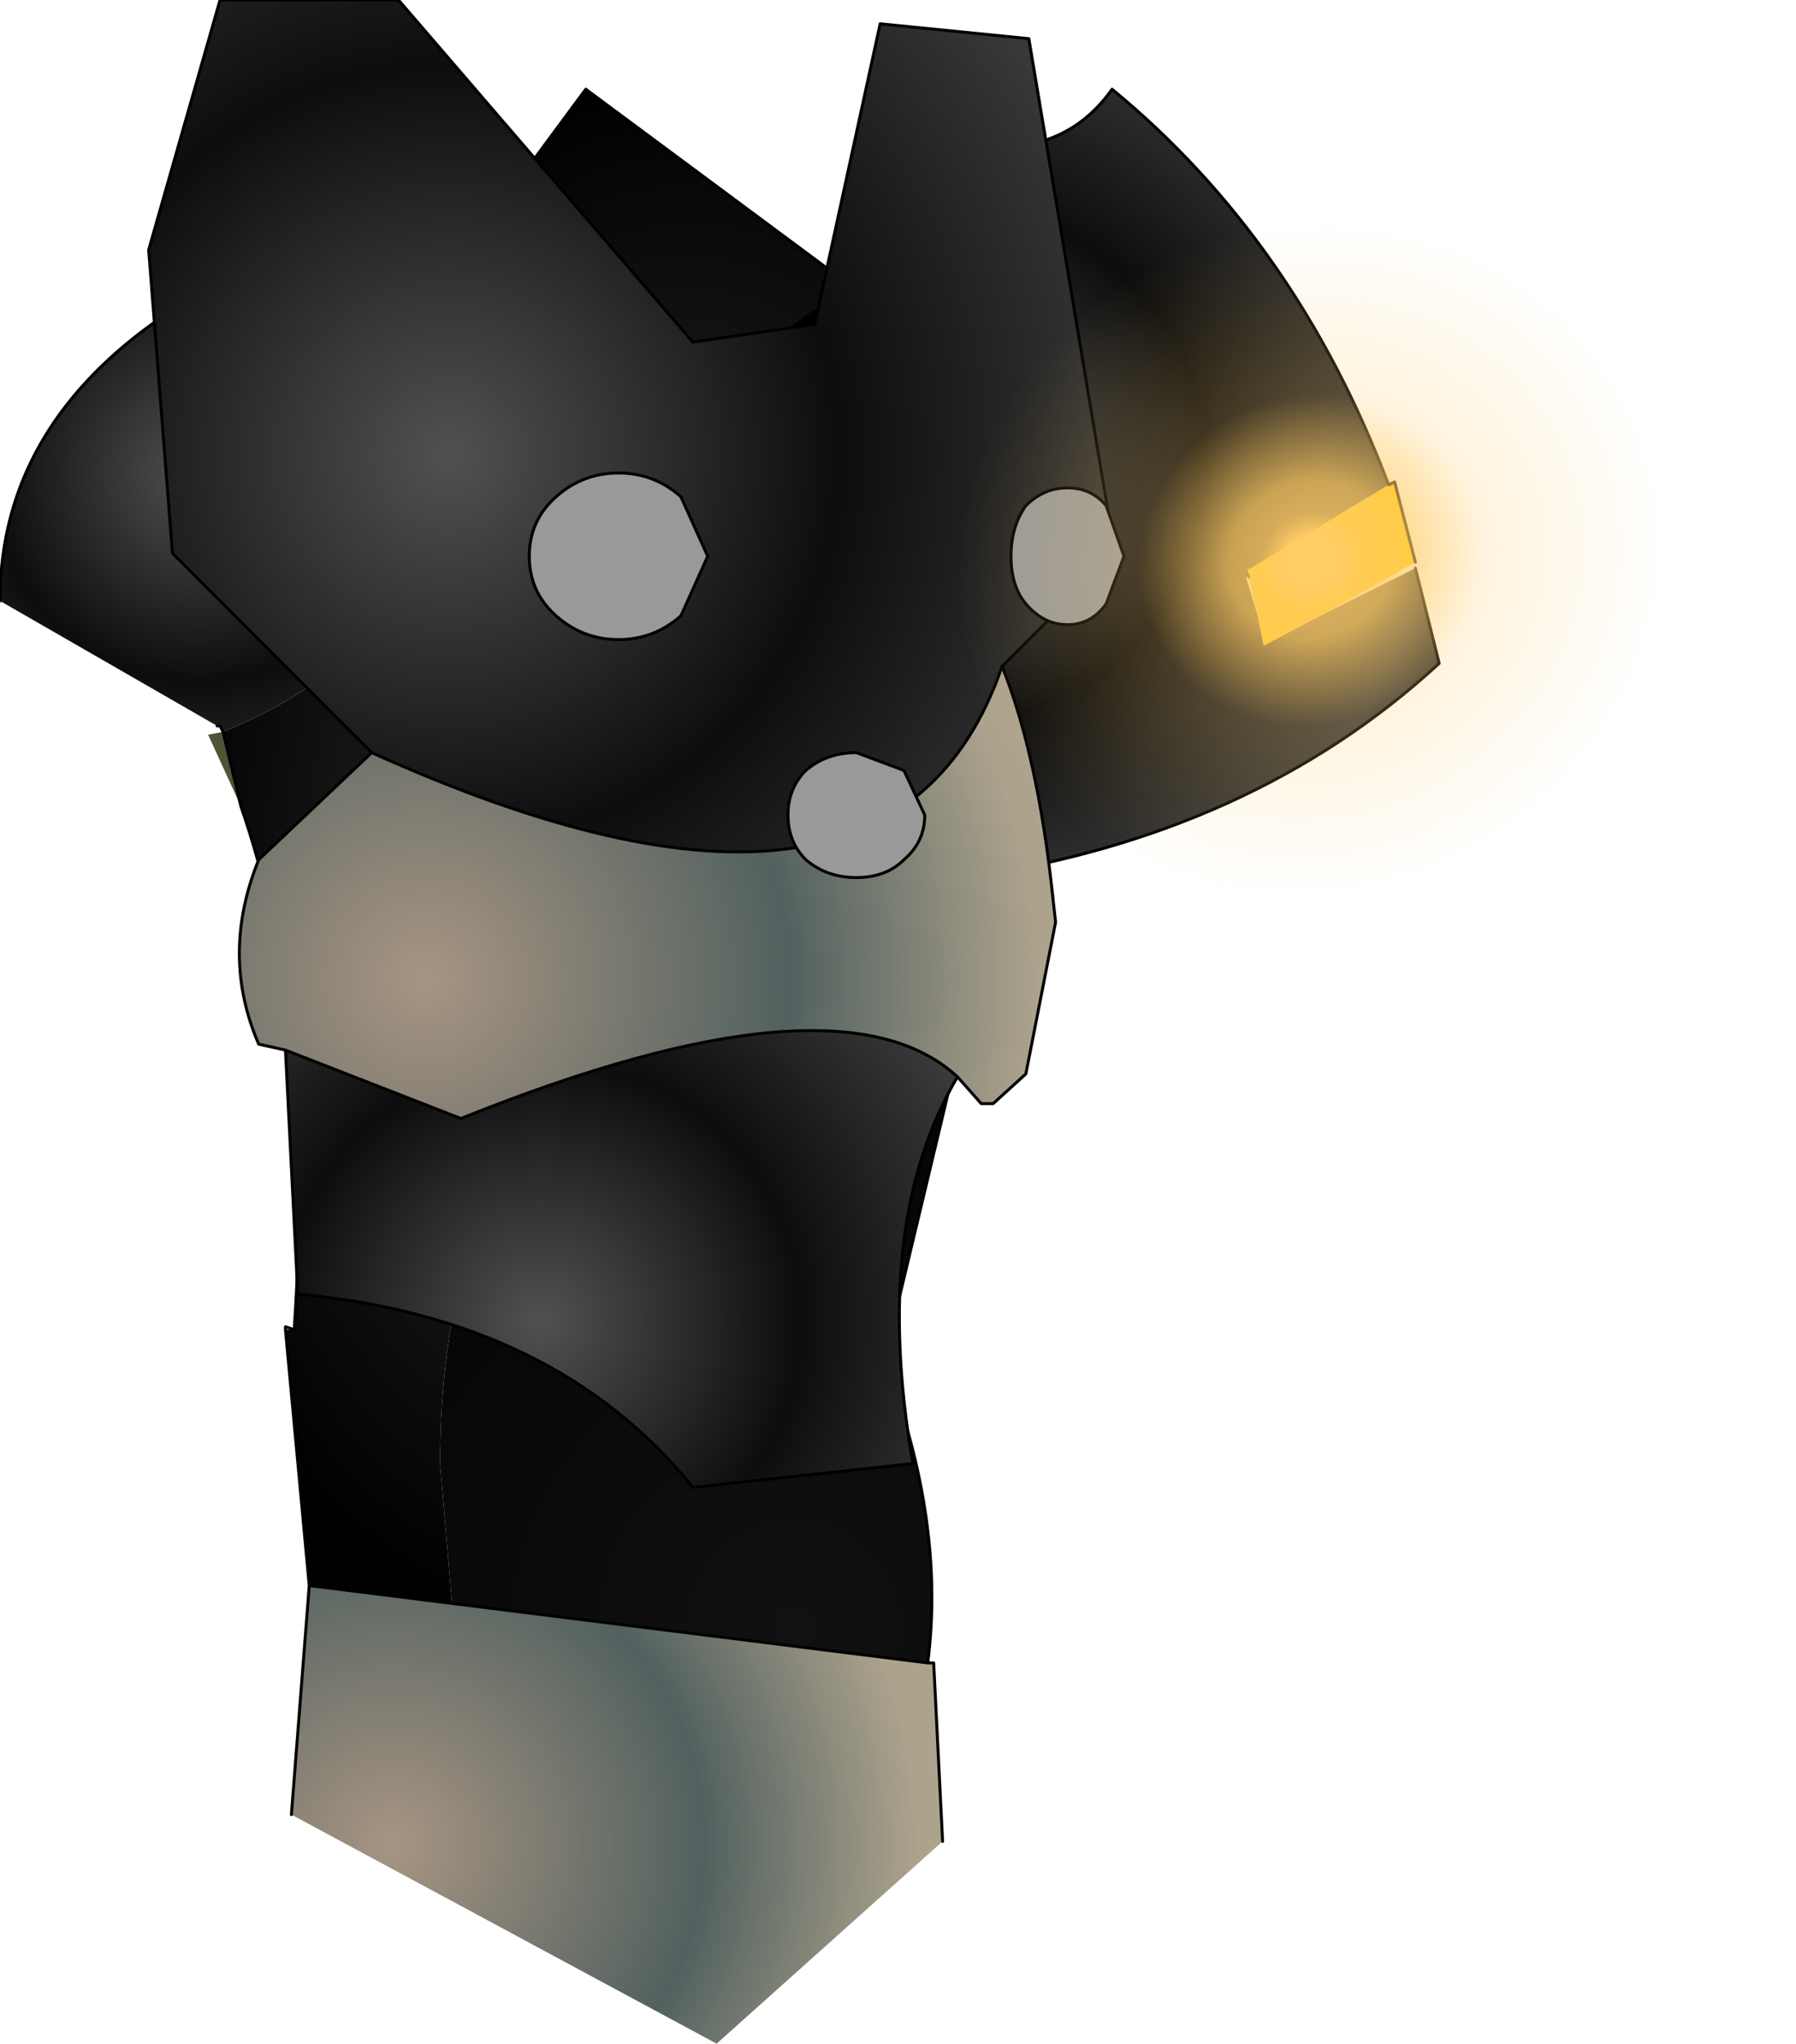 <?xml version="1.0" encoding="UTF-8" standalone="no"?>
<svg xmlns:ffdec="https://www.free-decompiler.com/flash" xmlns:xlink="http://www.w3.org/1999/xlink" ffdec:objectType="frame" height="68.7px" width="60.4px" xmlns="http://www.w3.org/2000/svg">
  <g transform="matrix(2.0, 0.0, 0.0, 2.0, 19.8, 35.8)">
    <use ffdec:characterId="1668" height="34.35" transform="matrix(1.0, 0.0, 0.0, 1.0, -9.9, -17.9)" width="24.2" xlink:href="#shape0"/>
    <use ffdec:characterId="105" height="45.1" transform="matrix(0.035, -0.011, 0.077, 0.26, 4.206, -12.399)" width="355.1" xlink:href="#shape1"/>
  </g>
  <defs>
    <g id="shape0" transform="matrix(1.0, 0.0, 0.0, 1.0, 9.9, 17.9)">
      <path d="M7.85 -7.65 L7.5 -6.95 7.4 -7.8 7.85 -7.65 M-5.85 -4.35 L-6.4 -5.55 -6.15 -5.6 -5.85 -4.35" fill="url(#gradient0)" fill-rule="evenodd" stroke="none"/>
      <path d="M7.5 -6.95 L7.75 -4.2 7.3 -3.3 7.1 -2.95 6.55 -1.7 Q5.65 -2.35 4.65 -2.5 L3.8 -2.6 Q1.2 -2.6 -0.65 0.1 -2.5 2.85 -2.5 6.7 L-2.3 9.05 -4.7 8.75 -5.1 4.45 -4.95 4.45 -4.95 4.4 Q-4.6 -0.75 -5.85 -4.35 L-6.15 -5.6 Q-3.4 -6.7 -2.4 -9.3 -1.95 -10.55 -1.9 -12.15 L-1.9 -12.65 -1.95 -14.05 -1.75 -14.1 -0.05 -16.4 4.4 -13.1 3.35 -12.35 5.4 -11.5 7.4 -7.8 7.5 -6.95" fill="url(#gradient1)" fill-rule="evenodd" stroke="none"/>
      <path d="M4.4 -13.1 L4.65 -13.1 Q9.15 -11.95 9.95 -9.1 L7.85 -7.65 7.4 -7.8 5.4 -11.5 3.35 -12.35 4.4 -13.1" fill="url(#gradient2)" fill-rule="evenodd" stroke="none"/>
      <path d="M6.55 -1.7 L6.55 -1.65 4.95 5.05 5.0 5.05 Q6.0 7.7 5.7 10.05 L-2.3 9.05 -2.5 6.7 Q-2.5 2.85 -0.65 0.1 1.2 -2.6 3.8 -2.6 L4.65 -2.5 Q5.65 -2.35 6.55 -1.7" fill="url(#gradient3)" fill-rule="evenodd" stroke="none"/>
      <path d="M5.7 10.05 L5.8 10.05 5.95 13.05 2.15 16.45 -5.0 12.6 -4.7 8.75 -2.3 9.05 5.7 10.05" fill="url(#gradient4)" fill-rule="evenodd" stroke="none"/>
      <path d="M-6.15 -5.6 L-6.2 -5.7 -6.25 -5.7 -9.9 -7.8 Q-9.9 -11.6 -5.2 -13.65 L-1.95 -14.05 -1.9 -12.65 -1.9 -12.15 Q-1.95 -10.55 -2.4 -9.3 -3.4 -6.7 -6.15 -5.6" fill="url(#gradient5)" fill-rule="evenodd" stroke="none"/>
      <path d="M4.65 -13.1 Q9.15 -11.95 9.95 -9.1 M7.85 -7.65 L7.5 -6.95 7.75 -4.2 7.3 -3.3 7.1 -2.95 6.55 -1.7 6.55 -1.65 4.95 5.05 5.0 5.05 Q6.0 7.7 5.7 10.05 L5.8 10.05 5.95 13.05 M-5.0 12.6 L-4.7 8.75 -5.1 4.45 -5.1 4.4 -4.95 4.45 -4.95 4.4 Q-4.6 -0.75 -5.85 -4.35 L-6.15 -5.6 -6.2 -5.7 -6.25 -5.7 M-9.9 -7.8 Q-9.9 -11.6 -5.2 -13.65 L-1.95 -14.05 -1.75 -14.1 -0.05 -16.4 4.4 -13.1 3.35 -12.35 M7.4 -7.8 L7.5 -6.95 M-2.3 9.05 L5.7 10.05 M-2.3 9.05 L-4.7 8.75" fill="none" stroke="#000000" stroke-linecap="round" stroke-linejoin="round" stroke-width="0.05"/>
      <path d="M13.9 -8.35 L14.3 -6.75 Q11.15 -3.85 6.35 -3.15 6.2 -6.6 3.6 -9.45 3.7 -11.9 5.25 -15.75 7.7 -14.85 8.8 -16.4 11.9 -13.85 13.45 -9.75 L11.05 -8.3 11.1 -8.2 11.05 -8.2 11.25 -7.55 11.35 -7.05 12.3 -7.55 13.9 -8.35" fill="url(#gradient6)" fill-rule="evenodd" stroke="none"/>
      <path d="M12.3 -7.55 L11.35 -7.05 11.25 -7.55 11.1 -8.2 11.05 -8.3 13.45 -9.75 13.55 -9.8 13.9 -8.45 12.3 -7.55" fill="#ffcc00" fill-rule="evenodd" stroke="none"/>
      <path d="M13.45 -9.75 Q11.9 -13.85 8.8 -16.4 7.7 -14.85 5.25 -15.75 3.7 -11.9 3.6 -9.45 6.2 -6.6 6.35 -3.15 11.15 -3.85 14.3 -6.75 L13.9 -8.35 M11.1 -8.2 L11.05 -8.3 M13.45 -9.75 L13.55 -9.8 13.9 -8.45" fill="none" stroke="#000000" stroke-linecap="round" stroke-linejoin="round" stroke-width="0.05"/>
      <path d="M6.95 -6.7 Q7.55 -5.2 7.8 -2.85 L7.85 -2.4 7.35 0.15 6.8 0.65 6.6 0.65 6.2 0.2 Q4.2 -1.65 -2.15 0.9 L-5.1 -0.25 -5.55 -0.35 Q-6.2 -1.85 -5.55 -3.45 L-3.65 -5.25 Q5.1 -1.3 6.95 -6.7" fill="url(#gradient7)" fill-rule="evenodd" stroke="none"/>
      <path d="M-3.65 -5.25 L-7.0 -8.6 -7.4 -13.7 -6.2 -17.9 -3.2 -17.9 1.75 -12.15 3.8 -12.45 4.9 -17.5 7.4 -17.25 8.85 -8.6 6.95 -6.7 Q5.1 -1.3 -3.65 -5.25" fill="url(#gradient8)" fill-rule="evenodd" stroke="none"/>
      <path d="M6.2 0.2 Q4.75 2.65 5.45 6.7 L1.75 7.1 Q-0.55 4.25 -4.9 3.85 L-4.9 3.7 -5.1 -0.25 -2.15 0.9 Q4.2 -1.65 6.2 0.2" fill="url(#gradient9)" fill-rule="evenodd" stroke="none"/>
      <path d="M-3.65 -5.25 L-7.0 -8.6 -7.4 -13.7 -6.2 -17.9 -3.2 -17.9 1.75 -12.15 3.8 -12.45 4.9 -17.5 7.4 -17.25 8.85 -8.6 6.95 -6.7 M7.8 -2.85 L7.85 -2.4 7.35 0.15 6.8 0.65 6.6 0.65 6.2 0.2 Q4.2 -1.65 -2.15 0.9 L-5.1 -0.25 -5.55 -0.35 Q-6.2 -1.85 -5.55 -3.45 M-4.9 3.7 L-5.1 -0.25" fill="none" stroke="#000000" stroke-linecap="round" stroke-linejoin="round" stroke-width="0.05"/>
      <path d="M6.95 -6.7 Q7.55 -5.2 7.8 -2.85 M6.2 0.2 Q4.75 2.65 5.45 6.7 L1.75 7.1 Q-0.55 4.25 -4.9 3.85 L-4.9 3.7 M-5.55 -3.45 L-3.65 -5.25 Q5.1 -1.3 6.95 -6.7" fill="none" stroke="#000000" stroke-linecap="round" stroke-linejoin="round" stroke-width="0.05"/>
      <path d="M8.7 -9.4 L9.0 -8.55 8.7 -7.75 Q8.45 -7.4 8.05 -7.4 7.65 -7.4 7.35 -7.75 7.1 -8.05 7.1 -8.55 7.1 -9.05 7.35 -9.4 7.65 -9.7 8.05 -9.7 8.45 -9.7 8.7 -9.4 M1.55 -9.55 L2.0 -8.55 1.55 -7.55 Q1.1 -7.15 0.5 -7.15 -0.1 -7.15 -0.55 -7.55 -1.0 -7.95 -1.0 -8.55 -1.0 -9.15 -0.55 -9.55 -0.1 -9.95 0.5 -9.95 1.1 -9.95 1.55 -9.55 M3.65 -3.45 Q3.35 -3.75 3.35 -4.2 3.35 -4.65 3.65 -4.95 4.0 -5.25 4.5 -5.25 L5.3 -4.95 5.65 -4.2 Q5.65 -3.75 5.3 -3.45 5.0 -3.15 4.5 -3.15 4.0 -3.15 3.65 -3.45" fill="#999999" fill-rule="evenodd" stroke="none"/>
      <path d="M8.7 -9.4 L9.0 -8.55 8.7 -7.75 Q8.45 -7.4 8.05 -7.4 7.65 -7.4 7.35 -7.75 7.1 -8.05 7.1 -8.55 7.1 -9.05 7.35 -9.4 7.65 -9.7 8.05 -9.7 8.45 -9.7 8.7 -9.4 M1.55 -9.55 L2.0 -8.55 1.55 -7.55 Q1.1 -7.15 0.5 -7.15 -0.1 -7.15 -0.55 -7.55 -1.0 -7.95 -1.0 -8.55 -1.0 -9.15 -0.55 -9.55 -0.1 -9.95 0.5 -9.95 1.1 -9.95 1.55 -9.55 M3.65 -3.45 Q3.35 -3.75 3.35 -4.2 3.35 -4.65 3.65 -4.95 4.0 -5.25 4.5 -5.25 L5.3 -4.95 5.65 -4.2 Q5.65 -3.75 5.3 -3.45 5.0 -3.15 4.5 -3.15 4.0 -3.15 3.65 -3.45 Z" fill="none" stroke="#000000" stroke-linecap="round" stroke-linejoin="round" stroke-width="0.05"/>
    </g>
    <radialGradient cx="0" cy="0" gradientTransform="matrix(0.022, 0.0, 0.0, 0.022, 2.85, -1.75)" gradientUnits="userSpaceOnUse" id="gradient0" r="819.2" spreadMethod="pad">
      <stop offset="0.0" stop-color="#6a7249"/>
      <stop offset="1.0" stop-color="#393a2c"/>
    </radialGradient>
    <radialGradient cx="0" cy="0" gradientTransform="matrix(0.01, 0.001, -0.002, 0.016, 0.8, -3.65)" gradientUnits="userSpaceOnUse" id="gradient1" r="819.2" spreadMethod="pad">
      <stop offset="0.0" stop-color="#333333"/>
      <stop offset="1.0" stop-color="#000000"/>
    </radialGradient>
    <radialGradient cx="0" cy="0" gradientTransform="matrix(0.006, 0.0, 0.0, 0.006, 7.6, -9.15)" gradientUnits="userSpaceOnUse" id="gradient2" r="819.2" spreadMethod="pad">
      <stop offset="0.0" stop-color="#333333"/>
      <stop offset="1.0" stop-color="#000000"/>
    </radialGradient>
    <radialGradient cx="0" cy="0" gradientTransform="matrix(0.015, 0.0, 0.0, 0.015, 3.45, 9.45)" gradientUnits="userSpaceOnUse" id="gradient3" r="819.2" spreadMethod="pad">
      <stop offset="0.0" stop-color="#111111"/>
      <stop offset="1.0" stop-color="#000000"/>
    </radialGradient>
    <radialGradient cx="0" cy="0" gradientTransform="matrix(0.012, 0.0, 0.0, 0.012, -3.3, 13.1)" gradientUnits="userSpaceOnUse" id="gradient4" r="819.2" spreadMethod="pad">
      <stop offset="0.0" stop-color="#a79583"/>
      <stop offset="0.533" stop-color="#52615f"/>
      <stop offset="0.902" stop-color="#ada38d"/>
    </radialGradient>
    <radialGradient cx="0" cy="0" gradientTransform="matrix(0.008, 0.0, 0.0, 0.008, -6.55, -9.95)" gradientUnits="userSpaceOnUse" id="gradient5" r="819.2" spreadMethod="pad">
      <stop offset="0.0" stop-color="#515151"/>
      <stop offset="0.533" stop-color="#0d0d0d"/>
      <stop offset="1.0" stop-color="#3c3c3c"/>
    </radialGradient>
    <radialGradient cx="0" cy="0" gradientTransform="matrix(0.01, 0.0, 0.0, 0.01, 6.0, -10.1)" gradientUnits="userSpaceOnUse" id="gradient6" r="819.2" spreadMethod="pad">
      <stop offset="0.0" stop-color="#515151"/>
      <stop offset="0.533" stop-color="#0d0d0d"/>
      <stop offset="1.0" stop-color="#3c3c3c"/>
    </radialGradient>
    <radialGradient cx="0" cy="0" gradientTransform="matrix(0.014, 0.0, 0.0, 0.014, -2.75, -1.45)" gradientUnits="userSpaceOnUse" id="gradient7" r="819.2" spreadMethod="pad">
      <stop offset="0.0" stop-color="#a79583"/>
      <stop offset="0.533" stop-color="#52615f"/>
      <stop offset="0.902" stop-color="#ada38d"/>
    </radialGradient>
    <radialGradient cx="0" cy="0" gradientTransform="matrix(0.015, 0.0, 0.0, 0.015, -2.35, -10.25)" gradientUnits="userSpaceOnUse" id="gradient8" r="819.2" spreadMethod="pad">
      <stop offset="0.0" stop-color="#515151"/>
      <stop offset="0.533" stop-color="#0d0d0d"/>
      <stop offset="1.0" stop-color="#3c3c3c"/>
    </radialGradient>
    <radialGradient cx="0" cy="0" gradientTransform="matrix(0.01, 0.0, 0.0, 0.01, -0.8, 4.3)" gradientUnits="userSpaceOnUse" id="gradient9" r="819.2" spreadMethod="pad">
      <stop offset="0.0" stop-color="#515151"/>
      <stop offset="0.533" stop-color="#0d0d0d"/>
      <stop offset="1.0" stop-color="#3c3c3c"/>
    </radialGradient>
    <g id="shape1" transform="matrix(1.0, 0.0, 0.0, 1.0, 177.55, 22.55)">
      <path d="M125.55 -15.95 Q177.55 -9.35 177.55 0.0 177.55 9.35 125.55 15.95 73.6 22.55 0.0 22.55 -73.6 22.55 -125.55 15.95 -177.55 9.35 -177.55 0.0 -177.55 -9.35 -125.55 -15.95 -73.6 -22.55 0.0 -22.55 73.6 -22.55 125.55 -15.95" fill="url(#gradient10)" fill-rule="evenodd" stroke="none"/>
    </g>
    <radialGradient cx="0" cy="0" gradientTransform="matrix(0.22, 0.0, 0.0, 0.028, -0.05, 0.0)" gradientUnits="userSpaceOnUse" id="gradient10" r="819.2" spreadMethod="pad">
      <stop offset="0.063" stop-color="#ffcc66"/>
      <stop offset="0.129" stop-color="#ffcc66" stop-opacity="0.816"/>
      <stop offset="0.212" stop-color="#ffcc66" stop-opacity="0.765"/>
      <stop offset="0.443" stop-color="#ffcc66" stop-opacity="0.212"/>
      <stop offset="0.91" stop-color="#ffcc66" stop-opacity="0.0"/>
    </radialGradient>
  </defs>
</svg>
